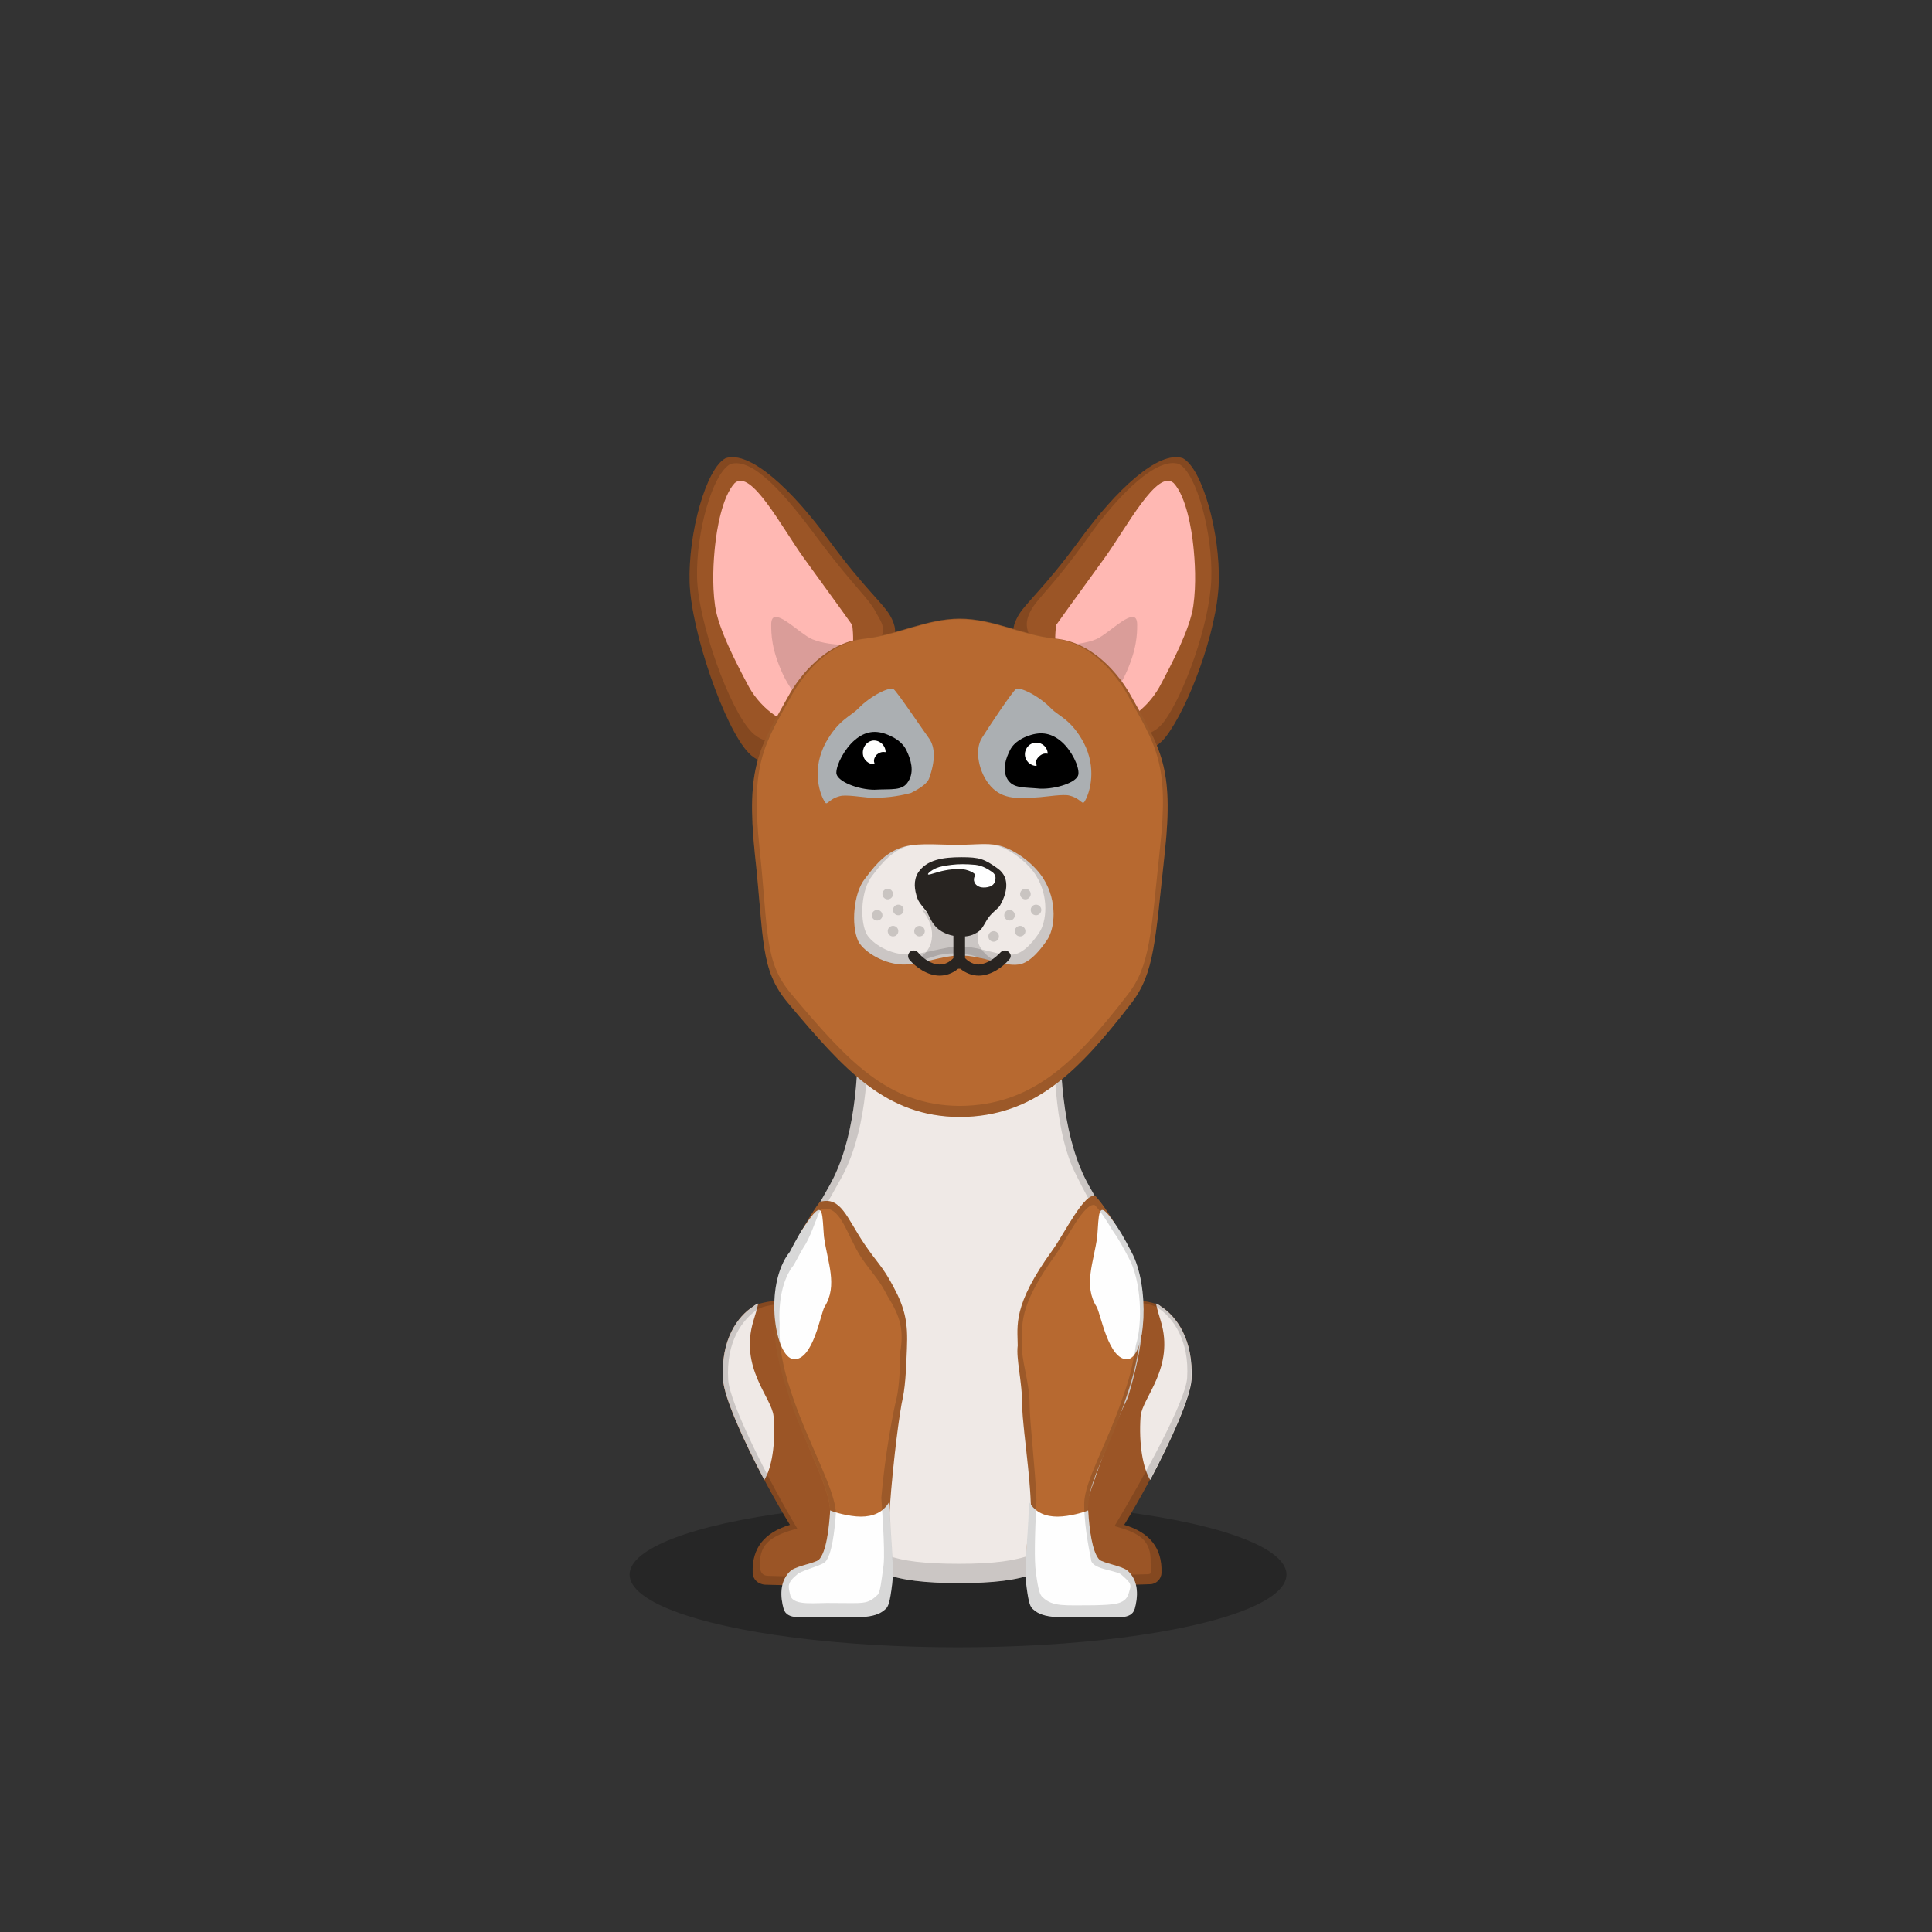 ﻿<?xml version="1.0" encoding="utf-8"?><!DOCTYPE svg PUBLIC "-//W3C//DTD SVG 1.1//EN" "http://www.w3.org/Graphics/SVG/1.1/DTD/svg11.dtd"><svg x="0" y="0" width="340px" height="340px" viewBox="0, 0, 340, 340" preserveAspectRatio="xMidYMid" font-size="0" id="a" enable-background="new 0 0 340 340" xmlns="http://www.w3.org/2000/svg" xmlns:xlink="http://www.w3.org/1999/xlink" xmlns:xml="http://www.w3.org/XML/1998/namespace" version="1.1"><rect x="0" y="0" width="340" height="340" fill="#333333" stroke="none"/><g id="b" fill="#000"><g id="c"><g transform="translate(0, 0) translate(0, 224)" id="d"><ellipse cx="168.6" cy="53.1" rx="57.8" ry="12.8" fill-opacity="0.25" id="e" /></g><g id="f"><g transform="translate(107.9, 80.1) translate(29.5, 161.5) scale(-1, 1) translate(-29.5, -161.5) translate(28, 160)" id="g" fill="#47A3FF" /><g transform="translate(133.307, 276.4) scale(0.706) translate(-129.8, -276.4) translate(106.1, 61.7) translate(15, 148)" id="h"><g id="i"><path d="M7.5 67.2 C7.3 61.1 10.4 57.2 16.8 55.3 C9.2 42.9 0.5 25.2 0.1 19.1 C-0.5 9 3.8 3.3 7.7 0.8 C10.3 -0.9 22 -1.6 27.5 0.1 C33.1 1.6 35.6 7.3 37.4 8.7 C42.7 12.6 47.5 20.2 49.1 25.6 C52.1 35.9 50.3 51.1 49.5 64.3 C44.4 65.8 27.6 69.8 23.9 70.1 C20.7 70.4 16.2 70.4 10.6 70.2 C8.8 70.1 7.5 68.8 7.5 67.2 z" id="j" fill="#9B5526" /><path d="M10.4 44.1 C5 33.9 0.4 23.5 0.1 19.1 C-0.5 9 3.8 3.3 7.7 0.8 C8 0.5 8.5 0.3 8.9 0.1 C8.6 1.4 8.2 2.8 7.7 4.4 C4.1 16.1 12.3 23.6 12.7 28.2 C13.3 35.2 12.2 41.2 10.4 44.1 z" id="k" fill="#EFE9E6" /><path d="M7.5 67.2 C7.3 61.1 10.4 57.2 16.8 55.3 C9.2 42.9 0.5 25.2 0.1 19.1 C-0.5 9 3.8 3.3 7.7 0.8 C10.3 -0.9 22 -1.6 27.5 0.1 C33.1 1.6 35.6 7.3 37.4 8.7 C42.7 12.6 47.5 20.2 49.1 25.6 C52.1 35.9 50.3 51.1 49.5 64.3 C44.4 65.8 27.6 69.8 23.9 70.1 C20.7 70.4 16.2 70.4 10.6 70.2 C8.8 70.1 7.5 68.8 7.5 67.2 z M9.3 65.4 C9.3 66.9 9.8 68 11.4 68 C16.9 68.2 21.2 68.2 24.2 67.9 C27.7 67.6 42.8 64 47.7 62.6 C48.5 50 51.2 35.2 48.4 25.3 C46.9 20 42.3 12.8 37.2 9.1 C35.5 7.8 33.1 2.3 27.7 0.9 C22.3 -0.7 11.2 -0.1 8.7 1.6 C5 4.1 0.8 9.5 1.4 19.2 C1.8 25 11.4 44.2 18.6 56.2 C12.7 57.9 9.1 59.6 9.3 65.4 z" opacity="0.15" id="l" /></g></g><g transform="translate(203.693, 276.4) scale(0.706) translate(-207.2, -276.4) translate(86.9, 61.7) translate(105.5, 184.5) scale(-1, 1) translate(-105.5, -184.5) translate(80, 148)" id="m"><g id="n"><path d="M9.7 67.2 C9.5 61.1 12.6 57.2 19 55.3 C11.4 42.9 2.7 25.2 2.3 19.1 C1.7 9 6 3.3 9.9 0.8 C12.4 -0.9 22 -1.6 27.6 0.1 C33.8 1.8 39.5 5.7 43.8 9.6 C46.8 12.2 48.4 18 50 23.4 C53 33.7 50.8 52.1 50 65.2 C44.9 66.7 29.7 69.7 26 70 C22.8 70.3 18.3 70.3 12.7 70.1 C11 70.1 9.7 68.8 9.7 67.2 z" id="o" fill="#9B5526" /><path d="M12.5 44.1 C7.1 33.9 2.5 23.5 2.2 19.1 C1.7 9 6 3.3 9.9 0.8 C10.2 0.5 10.7 0.3 11.1 0.1 C10.8 1.4 10.4 2.8 9.9 4.4 C6.3 16.1 14.5 23.6 14.9 28.2 C15.4 35.2 14.3 41.2 12.5 44.1 z" id="p" fill="#EFE9E6" /><path d="M9.7 67.2 C9.5 61.1 12.6 57.2 19 55.3 C11.4 42.9 2.7 25.2 2.3 19.1 C1.7 9 6 3.3 9.9 0.8 C12.4 -0.9 22 -1.6 27.6 0.1 C33.8 1.8 39.5 5.7 43.8 9.6 C46.8 12.2 48.4 18 50 23.4 C53 33.7 50.8 52.1 50 65.2 C44.9 66.7 29.7 69.7 26 70 C22.8 70.3 18.3 70.3 12.7 70.1 C11 70.1 9.7 68.8 9.7 67.2 z M12.4 64.8 C12.4 66.3 11.6 67.6 13.2 67.6 C18.7 67.8 23 67.8 26 67.5 C29.5 67.2 42.9 64.4 47.8 63 C48.6 50.3 51.8 32.6 49 22.8 C47.5 17.5 45.9 12 43.1 9.6 C38.9 5.9 33.4 2.2 27.6 0.5 C22.2 -1.1 13.1 -0.4 10.6 1.2 C6.9 3.6 2.7 9.2 3.3 18.7 C3.7 24.5 14.2 43.6 21.4 55.6 C15.3 57.3 12.2 59 12.4 64.8 z" opacity="0.15" id="q" /></g></g><g transform="translate(107.7, 108.5) translate(22, 32)" id="r"><path d="M61.9 68.1 C53.3 52.7 58.4 25 58.2 11.6 C58 -1.6 44.3 0.3 39.1 0.3 C33.9 0.3 20.2 -1.7 20 11.6 C19.8 25 24.9 52.7 16.3 68.1 C7.8 83.3 3.9 87 9.4 105.4 C21.2 129.9 14.9 138.1 39.1 138.1 C63.3 138.1 57 129.9 68.8 105.4 C74.3 87 70.4 83.3 61.9 68.1 z" id="s" fill="#EFE9E6" /><path d="M61.9 68.1 C70.4 83.3 74.3 87 68.8 105.4 C57 129.9 63.3 138.1 39.1 138.1 C14.9 138.1 21.2 129.9 9.4 105.4 C3.9 87 7.8 83.3 16.3 68.1 C24.9 52.7 19.8 25 20 11.6 C20.2 -1.7 33.9 0.3 39.1 0.3 C44.3 0.3 58 -1.6 58.2 11.6 C58.4 25 53.3 52.7 61.9 68.1 z M59.5 65.9 C53 52.8 56.9 23.9 56.7 10.7 C56.5 -2.2 44.1 2.9 39 2.9 C33.9 2.9 21.9 -1.9 21.7 11.1 C21.5 24.2 26.7 51.8 18.3 66.9 C10 81.9 6.1 85.5 11.5 103.5 C23.1 127.5 15.4 134.7 39.1 134.7 C62.8 134.7 55.7 126.6 67.3 102.6 C72.6 84.6 65.9 79.1 59.5 65.9 z" opacity="0.15" id="t" /></g><g transform="translate(107.7, 108.5) translate(28, 101)" id="u"><path d="M54.3 66.1 C52.9 64.7 55.8 59.3 55.8 55.6 C55.8 51.2 59.4 45.8 62.5 36.4 C63.8 32.6 66.1 24.8 64.7 16.9 C63.7 10.9 60 4.3 57.1 1 C55.2 0.2 51.6 7.6 49.6 10.4 C42.4 20.3 43.4 23.8 43.4 27.3 C43.1 29.8 44.2 33.6 44.2 37.9 C44.2 42.2 46.6 55.6 45.4 60.2 C44.3 64.4 45.7 66.9 46 68.7 C46.2 69.9 45.9 70.8 46.6 71.9 C48.9 75.6 50.5 74.9 57.6 74.9 C64.5 74.8 55.1 66.7 54.3 66.1 z" id="v" fill="#B76930" /><path d="M59.7 4.7 C61.4 7 62.2 8.5 63.4 10.8 C66.7 16.8 66 29.5 62.7 29.7 C59.4 29.9 58 21.7 57.3 20.5 C54.9 16.7 56.8 12.6 57.4 8.1 C57.7 4.3 57.5 1.8 59.7 4.7 z" id="w" fill="#FEFEFE" /><path d="M23.2 36.4 C23.7 33.9 23.8 30.3 23.9 27.8 C24.1 23.3 23.6 20.8 21.5 16.9 C19.6 13.3 18.7 12.8 16.4 9.4 C13.3 4.8 12.3 1 8.6 2 C7.6 3.2 3.8 9.4 2.5 13 C-1.2 22.8 1.3 30.7 3.2 36.4 C6.4 45.8 10.4 52.3 10.4 56.8 C10.4 60.5 11.3 64.2 9.9 65.5 C9.1 66.1 7.6 67.2 6.3 68 C1.3 72.1 1.2 74.8 8 74.9 C15.1 74.9 17.9 75.5 20.2 71.8 C22 69 20.3 63.7 20.9 55.6 C21.5 47.5 22.6 38.9 23.2 36.4 z" id="x" fill="#B76930" /><path d="M3.6 66.8 C4.9 66 7.6 65.6 8.4 65 C9.7 63.7 10.2 59.6 10.4 56.3 C11 56.6 13.7 57.4 15.8 57.4 C17.9 57.4 19.7 56.7 20.8 54.8 C21 61.6 21.7 66 21.3 69.3 C20.9 72.6 20.6 73.3 20.1 73.7 C18.2 75.5 14.9 75.1 9.2 75.1 C5.6 75 2.8 75.7 2.2 73.6 C1.7 71.8 1.3 68.7 3.6 66.8 z" id="y" fill="#FEFEFE" /><path d="M7 4.7 C5.3 7 4.5 8.5 3.3 10.8 C-1.4 16.7 0.7 29.5 4 29.7 C7.4 29.9 8.7 21.7 9.4 20.5 C11.8 16.7 9.9 12.6 9.3 8.1 C9 4.3 9.2 1.8 7 4.7 z" id="z" fill="#FEFEFE" /><path d="M5.6 6.8 C6.9 4.6 8.1 2.6 8.6 2 C12.3 1 13.3 4.8 16.4 9.4 C18.7 12.8 19.6 13.3 21.5 16.9 C23.6 20.8 24.1 23.3 23.9 27.8 C23.8 30.3 23.7 33.9 23.2 36.4 C22.6 38.9 21.5 47.5 20.9 55.6 C20.9 55.8 20.9 56.1 20.9 56.3 C21.1 62.3 21.7 66.2 21.3 69.3 C20.9 72.6 20.6 73.3 20.1 73.7 C18.2 75.5 14.9 75.1 9.2 75.1 C5.6 75 2.8 75.7 2.2 73.6 C1.7 71.8 1.3 68.7 3.6 66.8 C4.9 66 7.6 65.6 8.4 65 C9.7 63.7 10.2 59.7 10.4 56.4 C10.2 51.9 6.3 45.5 3.2 36.4 C1.9 32.6 0.4 27.7 0.6 22 C0.3 18.1 1 13.7 3.3 10.8 C4.1 9.3 4.7 8.1 5.6 6.8 z M8.8 3.3 C8.3 3.8 7.3 7.3 6.1 9.4 C5.3 10.6 4.8 11.7 4 13.1 C1.9 15.7 1.3 19.8 1.5 23.4 C1.3 28.7 2.7 33.1 3.9 36.6 C6.8 45 11.3 52.7 11.4 56.8 C11.2 59.8 10.7 64.2 9.5 65.4 C8.8 66 6 66.7 4.8 67.4 C2.7 69.1 3 69.6 3.4 71.3 C4 73.2 7.8 72.5 11.1 72.6 C16.3 72.6 16.9 72.9 18.7 71.2 C19.2 70.8 19.4 68.9 19.8 65.9 C20.1 63.1 19.4 54.4 19.4 54.1 C20 46.7 21.5 38.8 22.1 36.5 C22.6 34.2 22.7 30.9 22.7 28.6 C23.4 24.6 22.8 22.3 20.5 18.6 C18.8 15.3 17.9 14.8 15.8 11.7 C13.2 7.6 12.2 2.4 8.8 3.3 z" opacity="0.15" id="a1" /><path d="M62.6 66.8 C61.3 66 58.6 65.6 57.8 65 C56.5 63.7 56 59.6 55.8 56.3 C55.2 56.6 52.5 57.4 50.4 57.4 C48.3 57.4 46.5 56.7 45.4 54.8 C45.2 61.6 44.5 66 44.9 69.3 C45.3 72.6 45.6 73.3 46.1 73.7 C48 75.5 51.3 75.1 57 75.1 C60.6 75 63.4 75.7 64 73.6 C64.5 71.8 64.9 68.7 62.6 66.8 z" id="b1" fill="#FEFEFE" /><path d="M45.7 55.3 C45.5 49.4 44.2 41.1 44.2 37.9 C44.2 33.6 43.1 29.8 43.4 27.3 C43.4 23.8 42.4 20.3 49.6 10.4 C51.6 7.6 55.2 0.2 57.1 1 C58.1 2.2 59.2 3.7 60.3 5.5 C61.6 7.4 62.3 8.8 63.4 10.8 C65.8 15.2 66.1 23.2 64.8 27.2 C64.3 31 63.3 34.3 62.5 36.4 C59.4 45.8 55.8 51.2 55.8 55.6 C55.8 55.8 55.8 56.1 55.8 56.3 C55.8 56.3 55.8 56.3 55.8 56.3 C56 59.6 56.5 63.7 57.8 65 C58.6 65.6 61.3 66 62.6 66.8 C64.9 68.7 64.5 71.8 64 73.6 C63.4 75.7 60.6 75 57 75.1 C51.3 75.1 48 75.5 46.1 73.7 C45.6 73.3 45.3 72.6 44.9 69.3 C44.5 66 45.2 61.6 45.4 54.8 C45.5 55 45.6 55.1 45.7 55.3 z M46.7 54.5 C46.4 60.9 46.3 65.1 46.6 67.2 C47 70.3 47.3 71.2 47.8 71.6 C49.6 73.3 51.6 73 56.9 73 C60.2 72.9 62.3 72.9 62.9 71 C63.4 69.3 63.6 69.3 61.5 67.5 C60.3 66.8 56.3 66.6 56.3 64.9 C56.3 64.7 55.1 59.7 55.1 55.2 C55.1 51.1 59.2 44.6 62.1 35.8 C62.8 33.9 63.7 30.8 64.2 27.2 C65.4 23.4 65.2 15.9 62.9 11.8 C61.9 9.9 61.2 8.6 60 6.9 C59 5.2 58 3.7 57 2.6 C55.2 1.9 51.9 8.8 50 11.4 C43.3 20.7 44.2 23.9 44.2 27.2 C43.9 29.5 45.5 33.7 45.5 37.7 C45.5 40.7 46.5 49 46.7 54.5 z" opacity="0.15" id="c1" /></g></g><g transform="translate(168.9, 190.8) scale(0.932) translate(-168.9, -190.8)" id="d1"><g transform="translate(114.1, 71.7) translate(3, 0)" id="e1"><g id="f1"><path d="M11.9 56.5 C7.4 51.8 1.1 33.7 0.8 24.4 C0.5 15.1 3.9 2.8 7.6 0.9 C12.2 -0.6 20.2 6.9 27.1 16.4 C34 25.8 37.5 28.4 38.8 30.9 C40.1 33.4 40 35.2 37.1 39 C36.1 40.3 34.3 41.7 32.1 44.5 C30.6 46.4 27.9 52.2 24.6 55.7 C20.7 59.9 14.7 59.5 11.9 56.5 z" id="g1" fill="#9B5526" /><path d="M11.9 56.5 C7.4 51.8 1.1 33.7 0.8 24.4 C0.5 15.1 3.9 2.8 7.6 0.9 C12.2 -0.6 20.2 6.9 27.1 16.4 C34 25.8 37.5 28.4 38.8 30.9 C40.1 33.4 40 35.2 37.1 39 C36.1 40.3 34.3 41.7 32.1 44.5 C30.6 46.4 27.9 52.2 24.6 55.7 C20.7 59.9 14.7 59.5 11.9 56.5 z M12.5 52.6 C15.1 55.3 20.6 55.7 24.3 51.9 C27.4 48.7 29.9 43.4 31.2 41.7 C33.2 39.2 34.9 37.9 35.8 36.7 C38.5 33.2 37 32 35.8 29.7 C34.6 27.4 31.7 25 25.3 16.5 C18.9 7.8 12.8 0.7 8.5 2 C5.1 3.8 2 14.9 2.2 23.4 C2.4 31.9 8.3 48.3 12.5 52.6 z" opacity="0.15" id="h1" /><path d="M12 44.1 C9.7 39.8 6.2 33.1 5.6 28.8 C5 24.6 5.3 20.2 5.6 17.4 C5.9 14.5 6.9 8.2 9.3 5.6 C12.4 2.8 18.2 14 22.4 19.8 C25.2 23.7 28.3 27.9 31.5 32.4 C32 36.4 31.4 39.3 29.7 40.9 C27.1 43.3 25.6 49.3 22.4 50.6 C19.3 52 14.4 48.4 12 44.1 z" id="i1" fill="#FFB8B3" /><path d="M24 35.1 C21.5 34.1 16.2 28.2 16.2 32.3 C16.2 34 16.2 37 18.5 41.9 C19.4 43.8 21.2 46.4 24 49.7 C25.2 48.4 26 47.1 26.5 45.9 C26.8 45.2 27.4 43.9 28.6 42.2 C29.1 41.5 30.1 40.9 30.7 39.8 C31 39.2 31.4 38 31.7 36.2 C28.2 36.2 25.7 35.8 24 35.1 z" fill-opacity="0.146" id="j1" fill="#010101" /></g></g><g transform="translate(102.6, 71.7) translate(96, 28.5) scale(-1, 1) translate(-96, -28.5) translate(76, 0)" id="k1"><g id="l1"><path d="M10.8 53.5 C6.6 48.1 1.1 33.7 0.8 24.4 C0.5 15.1 3.9 2.8 7.6 0.9 C12.2 -0.6 20.2 6.9 27.1 16.4 C34 25.8 37.5 28.4 38.8 30.9 C40.1 33.4 40 35.2 37.1 39 C36.1 40.3 34.3 41.7 32.1 44.5 C30.6 46.4 28.1 49.2 26.8 51 C22.7 56.9 14.7 58.6 10.8 53.5 z" id="m1" fill="#9B5526" /><path d="M10.8 53.5 C6.6 48.1 1.1 33.7 0.8 24.4 C0.5 15.1 3.9 2.8 7.6 0.9 C12.2 -0.6 20.2 6.9 27.1 16.4 C34 25.8 37.5 28.4 38.8 30.9 C40.1 33.4 40 35.2 37.1 39 C36.1 40.3 34.3 41.7 32.1 44.5 C30.6 46.4 28.1 49.2 26.8 51 C22.7 56.9 14.7 58.6 10.8 53.5 z M11.1 50.6 C14.6 55.3 21.8 53.7 25.5 48.3 C26.7 46.6 28.9 44 30.3 42.3 C32.3 39.7 33.9 38.4 34.8 37.2 C37.4 33.7 37.5 32 36.3 29.7 C35.1 27.4 32 25 25.8 16.3 C19.6 7.5 12.4 0.6 8.3 2 C5 3.7 1.9 15.1 2.2 23.7 C2.5 32.3 7.4 45.6 11.1 50.6 z" opacity="0.15" id="n1" /><path d="M12 44.1 C9.7 39.8 6.2 33.1 5.6 28.8 C5 24.6 5.3 20.2 5.6 17.4 C5.9 14.5 6.9 8.2 9.3 5.6 C12.4 2.8 18.2 14 22.4 19.8 C25.2 23.7 28.3 27.9 31.5 32.4 C32 36.4 31.4 39.3 29.7 40.9 C27.1 43.3 25.6 49.3 22.4 50.6 C19.3 52 14.4 48.4 12 44.1 z" id="o1" fill="#FFB8B3" /><path d="M24 35.1 C21.5 34.1 16.2 28.2 16.2 32.3 C16.2 34 16.2 37 18.5 41.9 C19.4 43.8 21.2 46.4 24 49.7 C25.2 48.4 26 47.1 26.5 45.9 C26.8 45.2 27.4 43.9 28.6 42.2 C29.1 41.5 30.1 40.9 30.7 39.8 C31 39.2 31.4 38 31.7 36.2 C28.2 36.2 25.7 35.8 24 35.1 z" fill-opacity="0.146" id="p1" fill="#010101" /></g></g><g transform="translate(106.4, 97.6) translate(23, 5)" id="q1"><g id="r1"><g id="s1"><path d="M71.9 15 C69.6 10.8 64.7 4.9 57.9 4.1 C51 3.3 45.8 0.3 39.5 0.3 C33.2 0.3 28 3.3 21.1 4.1 C14.3 4.9 9.4 10.8 7.1 15 C1.7 24.7 -0.9 28.2 0.8 44.6 C2.6 61 1.7 66.5 7.1 72.9 C17.7 85.5 25.5 94.3 39.5 94.4 C53.5 94.3 61.8 86 71.9 72.9 C76.3 67.2 76.4 61 78.2 44.6 C80 28.2 77.3 24.7 71.9 15 z" id="t1" fill="#B76930" /><path d="M71.9 15 C77.3 24.7 80 28.2 78.2 44.6 C76.4 61 76.3 67.2 71.9 72.9 C61.8 86 53.5 94.3 39.5 94.4 C25.5 94.3 17.7 85.5 7.1 72.9 C1.7 66.5 2.6 61 0.8 44.6 C-0.9 28.2 1.7 24.7 7.1 15 C9.4 10.8 14.3 4.9 21.1 4.1 C28 3.3 33.2 0.3 39.5 0.3 C45.8 0.3 51 3.3 57.9 4.1 C64.7 4.9 69.6 10.8 71.9 15 z M71.2 14.7 C68.9 10.6 64.1 4.8 57.5 4.1 C50.7 3.3 45.7 0.4 39.5 0.4 C33.3 0.4 28.3 3.3 21.5 4.1 C14.9 4.8 10.1 10.6 7.8 14.7 C2.5 24.2 0 27.6 1.7 43.7 C3.4 59.7 2.5 65.1 7.8 71.3 C18.2 83.6 25.8 92.2 39.5 92.3 C53.2 92.2 61.3 84.1 71.2 71.3 C75.5 65.8 75.6 59.7 77.3 43.7 C79.1 27.6 76.5 24.2 71.2 14.7 z" opacity="0.15" id="u1" /></g></g></g><g id="v1"><g transform="translate(95.8, 67.4) translate(49, 49)" id="w1"><path d="M4.9 47.3 C3.6 44.4 4 38.4 6.2 35.6 C7.4 34.1 9.4 31.1 12.6 29.9 C15.5 28.7 19.3 29.2 23.6 29.2 C27.7 29.2 29.8 28.7 32.4 29.6 C35.4 30.7 38.4 33.2 39.9 35.6 C42.6 39.9 42.1 45.1 40.5 47.3 C39.8 48.3 37.6 51.5 35.2 51.8 C32.2 52.2 28.5 50.1 24.2 50.1 C20.6 50.1 16.7 51.9 13.2 51.8 C9 51.6 5.6 48.9 4.9 47.3 z" id="x1" fill="#EFE9E6" /><path d="M14.9 29.3 C14.4 29.4 13.9 29.5 13.5 29.7 C10.6 30.9 8.7 33.6 7.6 35 C5.5 37.6 5.2 43.1 6.4 45.8 C7 47.3 10.2 49.8 14 49.9 C17.2 50 20.9 48.4 24.1 48.4 C28.1 48.4 31.5 50.3 34.3 49.9 C36.5 49.6 38.5 46.7 39.1 45.8 C40.5 43.7 41 39 38.5 35 C37.2 32.9 34.4 30.5 31.6 29.5 C31.3 29.4 30.9 29.3 30.6 29.2 C31.2 29.3 31.8 29.4 32.4 29.6 C35.4 30.7 38.4 33.2 39.9 35.6 C42.6 39.9 42.1 45.1 40.5 47.3 C39.8 48.3 37.6 51.5 35.2 51.8 C32.2 52.2 28.5 50.1 24.2 50.1 C20.6 50.1 16.7 51.9 13.2 51.8 C9 51.7 5.6 48.9 4.9 47.3 C3.6 44.4 4 38.4 6.2 35.6 C7.4 34.1 9.4 31.1 12.6 29.9 C13.3 29.6 14.1 29.4 14.9 29.3 z" opacity="0.15" id="y1" /><g opacity="0.4" transform="translate(6, 34)" id="z1"><circle cx="29.5" cy="11.5" r="1" opacity="0.4" id="a2" /><circle cx="24.5" cy="12.5" r="1" opacity="0.4" id="b2" /><circle cx="5.5" cy="11.5" r="1" opacity="0.4" id="c2" /><circle cx="10.5" cy="11.5" r="1" opacity="0.4" id="d2" /><circle cx="4.5" cy="4.5" r="1" opacity="0.4" id="e2" /><circle cx="32.5" cy="7.5" r="1" opacity="0.4" id="f2" /><circle cx="27.5" cy="8.5" r="1" opacity="0.4" id="g2" /><circle cx="6.5" cy="7.5" r="1" opacity="0.4" id="h2" /><circle cx="2.5" cy="8.5" r="1" opacity="0.4" id="i2" /><circle cx="30.5" cy="4.5" r="1" opacity="0.4" id="j2" /></g><path d="M16.9 41.4 C18.5 43.3 19.1 45.2 18.8 47.1 C18.5 49 17.2 50.4 15.1 51.4 C16.4 51.1 17.3 50.8 17.9 50.7 C19 50.4 19.9 50 20.8 49.9 C21.7 49.7 22.6 49.7 23.3 49.7 C24.2 49.7 25 49.8 26.1 50 C26.7 50.1 27.3 50.4 28.4 50.7 C28.9 50.8 29.8 51 31 51.3 C28.9 50.1 27.7 48.7 27.5 47.2 C27.3 45.7 27.9 43.8 29.4 41.4 C26.7 42.9 24.7 43.7 23.4 43.7 C22.1 43.7 19.8 42.9 16.9 41.4 z" opacity="0.15" id="k2" /></g><g transform="translate(107.8, 87.1) translate(51, 68)" id="l2"><g id="m2"><path d="M19.3 10.7 C18.9 10.3 18.2 10.4 17.8 10.8 C16.9 11.8 15.3 13 13.7 13.1 C12.8 13.1 11.9 12.7 11.1 11.9 L11.1 1.5 C11.1 0.9 10.6 0.4 10 0.4 C9.4 0.4 8.9 0.9 8.9 1.5 L8.9 11.9 C8.1 12.7 7.3 13.1 6.3 13.1 C4.7 13.1 3.1 11.9 2.2 10.8 C1.8 10.4 1.2 10.3 0.7 10.7 C0.3 11.1 0.2 11.7 0.6 12.2 C1.8 13.6 4 15.2 6.3 15.2 C7.5 15.2 8.7 14.8 9.8 13.9 C9.9 13.9 9.9 13.9 10 13.9 C10.1 13.9 10.1 13.9 10.2 13.9 C11.2 14.7 12.4 15.2 13.7 15.2 C16 15.2 18.2 13.6 19.4 12.2 C19.9 11.7 19.8 11.1 19.3 10.7 z" id="n2" fill="#282421" /></g></g><g transform="translate(168.9, 154.5) scale(0.8) translate(-168.9, -154.5) translate(90.2, 86.5) translate(68, 59)" id="o2"><g id="p2"><path d="M11.1 0.8 C15.4 0.8 16.5 1.2 19.7 3.5 C22.9 5.8 21.6 9.8 20.2 12.2 C19.7 13 18.6 13.6 17.6 14.9 C16.8 15.9 16.1 17.7 15.2 18.3 C13.9 19.2 12.7 19.6 10.9 19.5 C9.1 19.5 7.6 19 6.4 18.3 C4.4 17.1 3.9 15.5 3.1 14 C2.6 13.1 1.1 11.7 0.7 10.5 C0 8.5 -0.3 6.3 0.9 4.4 C2.9 1.4 6.7 0.8 11.1 0.8 z" id="q2" fill="#282421" /><path d="M3.2 4.8 C3.2 5.2 5.1 4.3 7.3 3.9 C8.3 3.7 9.4 3.6 10.9 3.6 C12.4 3.6 14.7 4.6 14.3 5.2 C13.7 6.1 14.1 7.5 15.7 7.9 C16.4 8 17 8 17.9 7.7 C18.8 7.3 19 6.7 19.1 6.1 C19.2 5.5 19.2 4.7 17.9 4 C17.6 3.8 16.2 2.8 14.4 2.6 C12.2 2.4 10.4 2.4 8.8 2.6 C7.2 2.8 6 3 5.1 3.4 C3.8 4 3.2 4.6 3.2 4.8 z" id="r2" fill="#FFF" /></g></g><g transform="translate(86.8, 97.4) translate(55, 18)" id="s2"><g id="t2"><path d="M1.8 10.9 C4.2 6.6 6.4 6 7.9 4.5 C10.3 2 13.9 0.3 14.6 0.8 C15.3 1.3 20.6 9.2 21.3 10.1 C22.5 11.8 22.5 14.4 21.3 17.7 C21 18.5 19.9 19.4 17.9 20.4 C15.3 21.1 12.7 21.4 10 21.3 C8.7 21.2 5.6 20.7 4.5 21 C2.1 21.6 2.1 23.1 1.5 21.9 C0.5 20.2 -0.8 15.7 1.8 10.9 z" id="u2" fill="#ABAFB2" /><path d="M17.4 18.2 C18.6 16.3 17.8 14 17.1 12.5 C16.3 10.7 14.6 9.9 13.7 9.5 C11.2 8.4 9.2 8.8 7.3 10.4 C5.4 12 3.8 15 3.8 16.6 C3.8 18.2 7.9 19.8 11 19.8 C14.2 19.6 16.3 20.1 17.4 18.2 z" id="v2" /><path d="M13.1 12.7 C13.1 11.5 12.1 10.5 10.9 10.5 C9.8 10.5 8.8 11.5 8.8 12.8 C8.8 14.1 9.8 15 11 15 C11 14.9 11 14.9 11 14.8 C10.8 14.3 10.9 13.8 11.4 13.2 C12 12.7 12.5 12.6 13.1 12.7 z" id="w2" fill="#FFFFFE" /></g></g><g transform="translate(82.8, 97.4) translate(89, 18)" id="x2"><path d="M20.5 10.9 C18.1 6.5 15.9 6 14.4 4.5 C12 2 8.4 0.3 7.7 0.8 C7 1.3 2.4 8.2 1.3 10 C-0.2 12.3 0.7 16.7 3 19.2 C5.3 21.7 8.2 21.5 12.3 21.2 C13.6 21.1 16.7 20.6 17.8 20.9 C20.2 21.5 20.2 23 20.8 21.8 C21.7 20.2 23 15.7 20.5 10.9 z" id="y2" fill="#ABAFB2" /><g transform="translate(5, 9)" id="z2"><path d="M1.1 8.8 C0 6.9 0.9 4.7 1.6 3.3 C2.4 1.7 4.2 0.9 5.1 0.6 C7.6 -0.3 9.6 0.2 11.4 1.8 C13.2 3.4 14.7 6.4 14.5 7.9 C14.3 9.4 10.3 10.7 7.3 10.6 C4.2 10.3 2.2 10.6 1.1 8.8 z" id="a3" /><path d="M8.7 4 C8.7 2.8 7.7 1.9 6.5 1.9 C5.4 1.9 4.4 2.9 4.4 4.1 C4.4 5.3 5.4 6.3 6.6 6.3 C6.6 6.2 6.6 6.2 6.6 6.1 C6.4 5.6 6.5 5.1 7 4.6 C7.6 4 8.1 3.9 8.7 4 z" id="b3" fill="#FFFFFE" /></g></g></g></g></g></g><defs><g transform="translate(17.095, 0.801) translate(-135.295, -293.601)" id="c3" fill="#000"><path d="M118.2 302.7 C118.4 307.4 132.5 311.2 149.8 311.2 C167.1 311.2 181.2 307.4 181.4 302.7 C181.4 307.5 181.4 310.1 181.4 310.5 C181.4 315.3 167.3 319.1 149.8 319.1 C132.3 319.1 118.2 315.2 118.2 310.5 L118.2 302.7 L118.2 302.7 z" fill-opacity="0.453" id="d3" fill="#593001" /><path d="M118.7 301.7 C118.9 306.4 133 310.2 150.3 310.2 C167.6 310.2 181.7 306.4 181.9 301.7 C181.9 306.5 181.9 309.1 181.9 309.5 C181.9 314.3 167.8 318.1 150.3 318.1 C132.8 318.1 118.7 314.2 118.7 309.5 L118.7 301.7 L118.7 301.7 z" id="e3" fill="#DA8113" /><linearGradient x1="46.054" y1="-118.693" x2="45.466" y2="-118.693" gradientUnits="userSpaceOnUse" gradientTransform="matrix(117.135, 0, 0, 28.463, -5208.417, 3687.795)" id="f3"><stop offset="0%" stop-color="#D9952A" stop-opacity="1" /><stop offset="6.439%" stop-color="#CA7519" stop-opacity="1" /><stop offset="30.54%" stop-color="#E3AD3A" stop-opacity="1" /><stop offset="51.05%" stop-color="#FFEC91" stop-opacity="1" /><stop offset="68.8%" stop-color="#E9BD44" stop-opacity="1" /><stop offset="86.24%" stop-color="#FFED6C" stop-opacity="1" /><stop offset="93.87%" stop-color="#F2D353" stop-opacity="1" /><stop offset="100%" stop-color="#F2B947" stop-opacity="1" /></linearGradient><path d="M118.2 301.6 C118.4 306.1 132.7 309.7 150.3 309.7 C167.9 309.7 182.2 306.1 182.4 301.6 C182.4 306.2 182.4 308.7 182.4 309 C182.4 313.5 168 317.2 150.3 317.2 C132.6 317.2 118.2 313.5 118.2 309 L118.2 301.6 L118.2 301.6 z" id="g3" style="fill:url(#f3)" /><linearGradient x1="45.491" y1="-117.955" x2="45.941" y2="-117.59" gradientUnits="userSpaceOnUse" gradientTransform="matrix(115.425, 0, 0, 29.925, -5125.077, 3826.124)" id="h3"><stop offset="0%" stop-color="#F4E072" stop-opacity="1" /><stop offset="100%" stop-color="#DB9427" stop-opacity="1" /></linearGradient><ellipse cx="150.3" cy="301.5" rx="31.6" ry="8.2" id="i3" style="fill:url(#h3)" /><linearGradient x1="45.466" y1="-126.007" x2="46.054" y2="-126.007" gradientUnits="userSpaceOnUse" gradientTransform="matrix(117.135, 0, 0, 18.622, -5208.417, 2651.479)" id="j3"><stop offset="0%" stop-color="#D9952A" stop-opacity="1" /><stop offset="6.439%" stop-color="#CA7519" stop-opacity="1" /><stop offset="30.54%" stop-color="#E3AD3A" stop-opacity="1" /><stop offset="51.05%" stop-color="#FFEC91" stop-opacity="1" /><stop offset="68.8%" stop-color="#E9BD44" stop-opacity="1" /><stop offset="86.24%" stop-color="#FFED6C" stop-opacity="1" /><stop offset="93.87%" stop-color="#F2D353" stop-opacity="1" /><stop offset="100%" stop-color="#F2B947" stop-opacity="1" /></linearGradient><path d="M119.2 299.9 C119 300.2 118.9 300.6 118.9 301 C118.9 305.5 132.9 309.2 150.3 309.2 C167.7 309.2 181.7 305.5 181.7 301 C181.7 300.6 181.6 300.3 181.4 299.9 C182 300.5 182.4 301.2 182.4 301.9 C182.4 306.4 168 310.1 150.3 310.1 C132.6 310.1 118.2 306.4 118.2 301.9 C118.2 301.3 118.6 300.6 119.2 299.9 z" id="k3" style="fill:url(#j3)" /><linearGradient x1="45.196" y1="-121.59" x2="45.375" y2="-120.676" gradientUnits="userSpaceOnUse" gradientTransform="matrix(101.745, 0, 0, 23.94, -4458.332, 3199.41)" id="l3"><stop offset="0%" stop-color="#F8DD61" stop-opacity="1" /><stop offset="100%" stop-color="#EAA330" stop-opacity="1" /></linearGradient><ellipse cx="150.3" cy="300.8" rx="27.8" ry="6.6" id="m3" style="fill:url(#l3)" /><linearGradient x1="45.569" y1="-134.267" x2="45.022" y2="-134.267" gradientUnits="userSpaceOnUse" gradientTransform="matrix(101.745, 0, 0, 13.252, -4458.332, 2077.223)" id="n3"><stop offset="0%" stop-color="#F4CA2F" stop-opacity="1" /><stop offset="51.38%" stop-color="#BF7737" stop-opacity="1" /><stop offset="100%" stop-color="#E4A929" stop-opacity="1" /></linearGradient><path d="M122.6 301.5 C122.5 301.3 122.4 301 122.4 300.8 C122.4 297.2 134.9 294.2 150.2 294.2 C165.5 294.2 178 297.1 178 300.8 C178 301 177.9 301.3 177.8 301.5 C176.3 298.2 164.5 295.6 150.1 295.6 C135.7 295.6 124.1 298.2 122.6 301.5 z" id="o3" style="fill:url(#n3)" /></g></defs><desc>A97AGOEA58G,G8Tzlgh+G/7o3IfoEs13UePXUSVZ06C2CE+tagdZkUA/FhXiKFP11pGR3pB8keCyrSDNhNV/TNjnjFoAqjtnxw==</desc></svg>